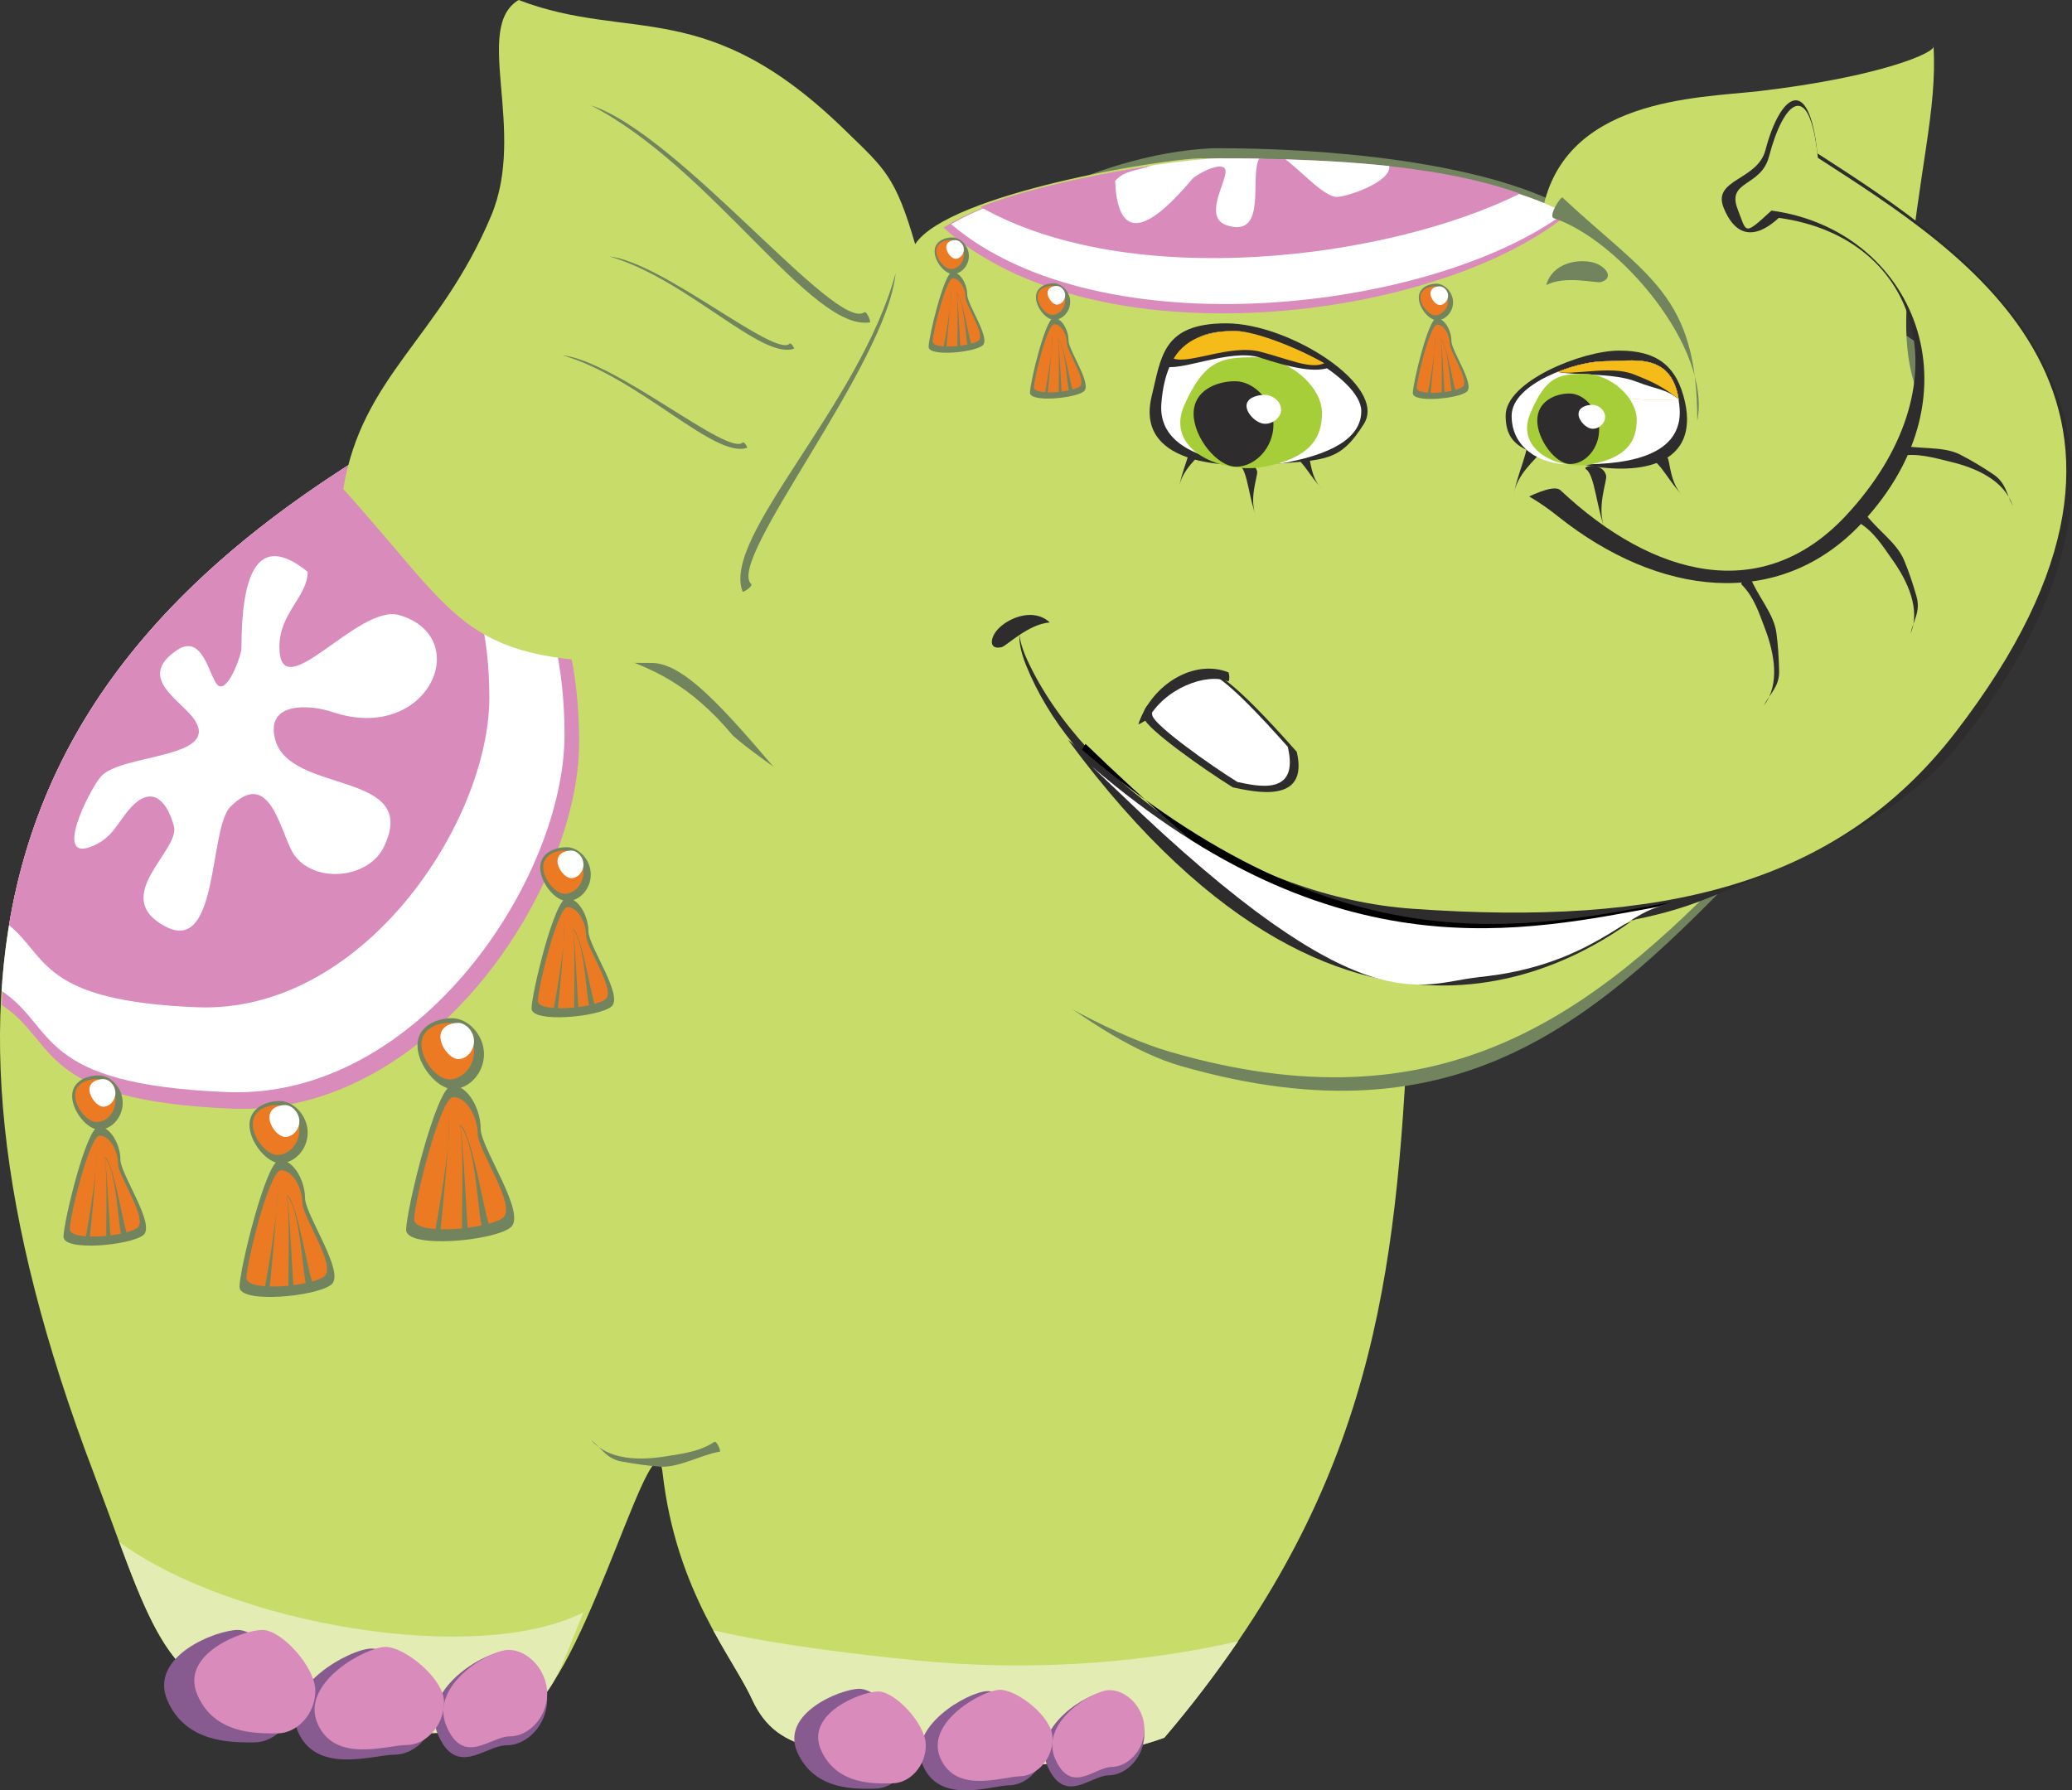 <?xml version="1.0" encoding="utf-8"?>
<!-- Generator: Adobe Illustrator 13.0.0, SVG Export Plug-In . SVG Version: 6.00 Build 14948)  -->
<!DOCTYPE svg PUBLIC "-//W3C//DTD SVG 1.1//EN" "http://www.w3.org/Graphics/SVG/1.1/DTD/svg11.dtd">
<svg version="1.1" id="Layer_1" xmlns="http://www.w3.org/2000/svg" xmlns:xlink="http://www.w3.org/1999/xlink" x="0px" y="0px"
	 width="128.11px" height="110.708px" viewBox="0 0 128.11 110.708" enable-background="new 0 0 128.11 110.708"
	 xml:space="preserve">
<rect x="0" y="0" width="128.11" height="110.708" fill="#333333" stroke="none"/>
<path fill-rule="evenodd" clip-rule="evenodd" fill="#C8DD69" d="M22.541,28.139C1.21,41.344-6.338,59.24,5.797,91.101
	c2.345,6.191,3.497,10.326,6.007,12.465c3.784,3.229,17.257,5.102,21.021,2.099c3.661-2.941,7.672-18.78,8.146-14.563
	c0.843,7.344,4.319,11.334,5.532,13.987c1.646,3.538,4.629,3.209,13.145,4.176c2.982,0.35,9.133-0.638,12.341-1.811
	c12.342-14.604,14.234-27.049,15.016-42.907c0.946-19.685-8.248-24.354-26.823-31.944c-7.034-2.879-17.813-5.409-25.464-5.409
	c-2.736,0-6.007,1.192-8.64,1.09L22.541,28.139z"/>
<path fill-rule="evenodd" clip-rule="evenodd" fill="#E2ECB3" d="M7.381,95.359c1.42,3.867,2.551,6.603,4.423,8.207
	c3.784,3.229,17.257,5.102,21.021,2.099c1.521-1.234,1.872-2.633,3.25-5.966C29.472,103.051,14.333,100.44,7.381,95.359
	L7.381,95.359z"/>
<path fill-rule="evenodd" clip-rule="evenodd" fill="#E2ECB3" d="M44.097,100.81c0.967,1.769,1.893,3.146,2.406,4.278
	c1.646,3.538,4.629,3.209,13.145,4.176c2.982,0.35,9.133-0.638,12.341-1.811c1.729-2.016,3.229-4.011,4.566-5.965
	c-6.006,1.378-12.979,1.892-20.055,1.172C50.515,102.044,46.689,101.427,44.097,100.81L44.097,100.81z"/>
<path fill-rule="evenodd" clip-rule="evenodd" fill="#D98BBB" d="M23.117,28.139c-13.863,8.577-22.05,19.108-23.017,34
	c3.518,2.305,2.139,5.925,14.274,6.418c12.157,0.494,21.434-13.555,21.434-22.667s-3.806-13.657-7.878-17.628
	c-0.411,0.021-0.803,0.041-1.173,0.021L23.117,28.139z"/>
<path fill-rule="evenodd" clip-rule="evenodd" fill="#FFFFFF" d="M22.541,28.139C9.006,36.51,1.025,46.754,0.1,61.276
	c3.414,2.262,2.077,5.78,13.925,6.253c11.849,0.494,20.878-13.205,20.878-22.091c0-8.887-3.702-13.309-7.672-17.176
	c-0.392,0.021-0.782,0.041-1.152,0.021L22.541,28.139z"/>
<path fill-rule="evenodd" clip-rule="evenodd" fill="#D98BBB" d="M22.356,28.242C10.241,35.791,2.609,44.862,0.552,57.204
	c2.407,1.953,1.934,4.689,11.602,5.08c10.284,0.432,18.101-11.457,18.101-19.15c0-7.692-3.188-11.539-6.644-14.892
	c-0.35,0.021-0.68,0.041-0.987,0.021L22.356,28.242z"/>
<path fill-rule="evenodd" clip-rule="evenodd" fill="#71845E" d="M96.845,12.835c-2.707-1.45-6.474-2.37-10.411-2.928
	s-8.046-0.753-11.426-0.742c-5.831,0.26-13.091,3.245-18.091,8.245c-3-11-13.401-13.244-23.401-14.244
	c1,12-7.174,15.842-10.174,25.842c-1,3,4.308,5.529,6.308,7.529c6,5,10.248,2.463,15.668,8.953c1.855,1.658,7.136,4.968,9.208,6.898
	c6.215,5.79,13.063,11.972,18.499,13.535c17.305,4.957,25.807-2.907,35.373-12.904c2.344-2.428,8.242-12.829,12.725-25.417
	c1.971-6.006-5.204-6.664-5.806-9.379c-1.66-7.383,3.119-8.685,2.849-12.819c0.291,0.432-0.034,2.168-7.732,3.052
	C106.572,8.91,98.007,5.287,96.845,12.835L96.845,12.835z"/>
<path fill-rule="evenodd" clip-rule="evenodd" fill="#C8DD69" d="M95.315,13.371c-5.204-2.818-14.522-3.579-21.063-3.579
	c-2.18,0-15.612,2.16-17.669,5.307c-1.214-4.196-1.892-4.669-4.258-6.973C43.686-0.35,39.017,2.654,32.065,0
	c-2.859,1.728,0.534,8.083-1.708,13.371c-3.167,7.528-7.98,9.872-9.133,16.866c7.508,8.33,7.303,10.758,19.089,10.758
	c2.18,0,5.046,3.528,8.954,8.116c5.616,6.582,16.696,14.078,23.073,15.929c16.702,4.854,26.061-2.18,35.316-11.909
	c2.242-2.365,6.768-13.123,11.087-25.382c1.173-3.147-1.419-2.777-0.781-9.895c0.658-7.343,1.83-11.025,1.584-15.036
	c0.268,0.411-3.373,1.954-10.799,2.818C105.024,6.068,96.446,6.027,95.315,13.371L95.315,13.371z"/>
<path fill-rule="evenodd" clip-rule="evenodd" fill="#2E2C2C" stroke="#2E2C2C" stroke-width="0" stroke-linecap="square" stroke-miterlimit="10" d="
	M63.433,41.118c-2.942-7.302,10.799-2.592,17.525-3.209c3.456-0.308,14.255-8.782,15.529-7.59c5.76,5.41,12.486,7.076,17.628,1.584
	c7.487-8.021,4.67-17.237-4.134-18.43c-1.729,1.584-2.818,0.864-3.415-0.638c-0.699-1.769,2.098-1.666,2.592-3.559
	c0.885-3.414,2.694-4.813,3.209,0.206c9.071,5.862,24.827,15.776,8.968,36.284c-3.764,4.875-10.243,7.549-15.735,9.771
	C92.559,60.823,69.09,55.105,63.433,41.118L63.433,41.118z"/>
<path fill-rule="evenodd" clip-rule="evenodd" fill="#2E2C2C" stroke="#2E2C2C" stroke-width="0" stroke-linecap="square" stroke-miterlimit="10" d="
	M97.948,57.1c-0.432,0.145-0.885,0.37-1.337,0.658c-4.32,2.818-3.724,2.263-6.953,2.428c-2.529,0.103-3.476-2.242-6.644-4.135
	L97.948,57.1z"/>
<path fill-rule="evenodd" clip-rule="evenodd" fill="#C8DD69" d="M109.528,13.021c-1.728,1.584-1.515,1.396-2.09-0.085
	c-0.7-1.79,1.443-1.363,1.938-3.255c0.885-3.415,2.508-4.92,3.022,0.078c9.07,5.883,24.323,15.027,8.484,35.556
	c-7.323,9.462-18.204,11.972-33.528,10.881c-10.119-0.698-20.322-7.733-23.84-15.386c-3.291-7.158,10.265-2.734,16.991-3.353
	c3.455-0.309,6.545-12.93,15.817-5.532c6.188,4.937,13.679,5.902,18.8,0.41C122.631,24.313,118.332,14.213,109.528,13.021
	L109.528,13.021z"/>
<path fill-rule="evenodd" clip-rule="evenodd" fill="#2E2C2C" d="M93.587,30.668c0.124-1.357,1.522-2.365,1.604-2.652
	c0.247-0.803-0.967-1.214-0.802-0.906C94.657,27.645,93.752,29.393,93.587,30.668L93.587,30.668z"/>
<path fill-rule="evenodd" clip-rule="evenodd" fill="#2E2C2C" d="M99.265,32.788c-0.617-1.337,0.123-3.064,0.041-3.373
	c-0.206-0.885-1.563-0.597-1.234-0.392C98.606,29.374,98.729,31.512,99.265,32.788L99.265,32.788z"/>
<path fill-rule="evenodd" clip-rule="evenodd" fill="#2E2C2C" d="M104.099,30.709c-0.844-0.74-0.844-2.18-0.987-2.385
	c-0.433-0.557-1.297,0.061-1.008,0.102C102.597,28.509,103.316,29.969,104.099,30.709L104.099,30.709z"/>
<path fill-rule="evenodd" clip-rule="evenodd" fill="#D98BBB" d="M96.755,13.391c-5.348-3.065-15.838-3.6-21.433-3.6
	c-1.604,0-12.219,1.275-16.991,4.278C67.588,22.442,88.527,19.911,96.755,13.391L96.755,13.391z"/>
<path fill-rule="evenodd" clip-rule="evenodd" fill="#71845E" d="M95.604,17.627c1.192-0.617,3.064-0.102,3.373-0.185
	c0.822-0.226,0.37-0.946-0.411-1.193C97.558,15.962,95.974,16.271,95.604,17.627L95.604,17.627z"/>
<path fill-rule="evenodd" clip-rule="evenodd" fill="#2E2C2C" stroke="#2E2C2C" stroke-width="0" stroke-linecap="square" stroke-miterlimit="10" d="
	M124.44,31.265c-0.514-1.563-2.283-2.345-3.866-2.715c-1.008-0.247-2.036-0.556-3.106-0.35c-0.185,0.041-0.144-0.72-0.082-0.7
	c1.214,0.309,2.715,0.063,3.785,0.598c0.72,0.37,1.337,0.74,2.016,1.193C124.03,29.826,124.05,30.545,124.44,31.265L124.44,31.265z"
	/>
<path fill-rule="evenodd" clip-rule="evenodd" fill="#FFFFFF" d="M96.755,13.165c-5.348-2.88-15.838-3.373-21.433-3.373
	c-1.604,0-11.745,1.254-16.518,4.072C68.061,21.701,88.527,19.252,96.755,13.165L96.755,13.165z"/>
<path fill-rule="evenodd" clip-rule="evenodd" fill="#2E2C2C" stroke="#2E2C2C" stroke-width="0" stroke-linecap="square" stroke-miterlimit="10" d="
	M118.126,39.184c0.638-1.501-0.185-3.27-1.131-4.586c-0.597-0.844-1.151-1.749-2.098-2.305c-0.186-0.103,0.35-0.638,0.391-0.576
	c0.72,1.009,1.995,1.831,2.447,2.941c0.309,0.741,0.535,1.44,0.762,2.223C118.764,37.827,118.291,38.382,118.126,39.184
	L118.126,39.184z"/>
<path fill-rule="evenodd" clip-rule="evenodd" fill="#2E2C2C" stroke="#2E2C2C" stroke-width="0" stroke-linecap="square" stroke-miterlimit="10" d="
	M109.056,43.627c1.008-1.296,0.658-3.209,0.082-4.73c-0.37-0.967-0.679-1.975-1.46-2.757c-0.124-0.144,0.514-0.534,0.534-0.452
	c0.433,1.151,1.481,2.262,1.625,3.477c0.103,0.781,0.145,1.521,0.165,2.324C110.022,42.475,109.426,42.887,109.056,43.627
	L109.056,43.627z"/>
<path fill-rule="evenodd" clip-rule="evenodd" fill="#71845E" d="M36.548,89.044c1.069,1.255,3.024,1.275,4.629,1.008
	c1.028-0.165,2.077-0.288,2.982-0.885c0.164-0.103,0.432,0.597,0.349,0.597C43.295,89.97,42,90.772,40.786,90.69
	c-0.802-0.062-1.521-0.165-2.324-0.309C37.495,90.217,37.207,89.558,36.548,89.044L36.548,89.044z"/>
<path fill-rule="evenodd" clip-rule="evenodd" fill="#71845E" d="M36.548,6.521c5.431,1.749,15.099,14.007,16.888,12.794
	c0.164-0.104,0.432,0.617,0.35,0.617C50.186,20.508,44.056,10.408,36.548,6.521L36.548,6.521z"/>
<path fill-rule="evenodd" clip-rule="evenodd" fill="#71845E" d="M37.68,15.859c3.312,0.37,10.243,6.293,11.148,5.389
	c0.082-0.082,0.309,0.309,0.268,0.309C47.101,22.297,42.431,17.217,37.68,15.859L37.68,15.859z"/>
<path fill-rule="evenodd" clip-rule="evenodd" fill="#71845E" d="M104.941,26.02c0.885-4.484-4.792-11.169-8.865-12.526
	c-0.37-0.123,0.432-1.378,0.535-1.275C101.897,17.155,104.941,18.204,104.941,26.02L104.941,26.02z"/>
<path fill-rule="evenodd" clip-rule="evenodd" fill="#2E2C2C" d="M74.231,41.858c0.392-0.945,1.955,0.124,5.945,4.629
	c0.781,3.291-2.654,2.469-3.95,2.201c-1.851-1.152-5.327-3.621-5.491-4.279C70.488,43.319,72.154,42.908,74.231,41.858
	L74.231,41.858z"/>
<path fill-rule="evenodd" clip-rule="evenodd" fill="#FFFFFF" d="M74.047,41.838c0.37-0.885,1.83,0.123,5.574,4.34
	c0.74,3.086-1.893,2.427-3.106,2.18c-1.728-1.069-5.121-3.496-5.266-4.113C71.002,43.215,72.113,42.825,74.047,41.838L74.047,41.838
	z"/>
<path fill-rule="evenodd" clip-rule="evenodd" fill="#71845E" d="M27.951,62.962c-0.967,0-2.14,0.493-2.14,1.687
	s1.214,2.694,2.201,2.694c0.967,0,1.913-0.967,1.913-2.159C29.925,63.991,28.938,62.962,27.951,62.962L27.951,62.962z"/>
<path fill-rule="evenodd" clip-rule="evenodd" fill="#EC7A23" d="M27.765,63.25c-0.781,0-1.707,0.391-1.707,1.337
	c0,0.967,0.946,2.16,1.728,2.16c0.782,0,1.522-0.761,1.522-1.728C29.308,64.073,28.547,63.25,27.765,63.25L27.765,63.25z"/>
<path fill-rule="evenodd" clip-rule="evenodd" fill="#2E2C2C" stroke="#2E2C2C" stroke-width="0" stroke-linecap="square" stroke-miterlimit="10" d="
	M70.94,44.533c1.049-1.995,3.683-2.941,4.978-2.407c0.145,0.063,0.083-0.576,0.021-0.555c-2.078-0.823-4.711,0.699-5.555,3.209
	C70.488,44.799,70.838,44.491,70.94,44.533L70.94,44.533z"/>
<path fill-rule="evenodd" clip-rule="evenodd" fill="#71845E" d="M27.951,67.118c-0.967,0-2.839,7.733-2.839,8.927
	s5.41,0.699,6.459-0.144c1.028-0.844-1.852-4.916-1.852-6.109C29.719,68.578,28.938,67.118,27.951,67.118L27.951,67.118z"/>
<path fill-rule="evenodd" clip-rule="evenodd" fill="#EC7A23" d="M28.033,67.837c-0.822,0-2.427,6.562-2.427,7.569
	c0,1.028,4.607,0.597,5.492-0.103c0.884-0.72-1.563-4.176-1.563-5.204C29.535,69.092,28.856,67.837,28.033,67.837L28.033,67.837z"/>
<path fill-rule="evenodd" clip-rule="evenodd" fill="#FFFFFF" d="M28.321,63.25c-0.493,0-1.09,0.247-1.09,0.863
	c0,0.617,0.617,1.379,1.11,1.379s0.967-0.494,0.967-1.111C29.308,63.786,28.815,63.25,28.321,63.25L28.321,63.25z"/>
<path fill-rule="evenodd" clip-rule="evenodd" fill="#71845E" d="M28.423,69.544c0.844,0.371,1.729,7.117,1.954,6.232
	c0.021-0.082-0.35,0.268-0.35,0.288C29.514,76.785,29.637,70.902,28.423,69.544L28.423,69.544z"/>
<path fill-rule="evenodd" clip-rule="evenodd" fill="#71845E" d="M28.423,69.544c0.227,0.371,0.474,7.405,0.535,6.5
	c0-0.082-0.35,0.104-0.35,0.124C28.465,76.909,28.752,70.902,28.423,69.544L28.423,69.544z"/>
<path fill-rule="evenodd" clip-rule="evenodd" fill="#71845E" d="M27.724,68.866c0.227,0.391-0.576,8.187-0.514,7.303
	c0.021-0.083-0.329,0.103-0.329,0.103C26.737,77.011,28.053,70.245,27.724,68.866L27.724,68.866z"/>
<path fill-rule="evenodd" clip-rule="evenodd" fill="#71845E" d="M17.295,68.084c-0.843,0-1.871,0.432-1.871,1.48
	s1.069,2.366,1.912,2.366c0.864,0,1.688-0.844,1.688-1.893C19.024,68.989,18.16,68.084,17.295,68.084L17.295,68.084z"/>
<path fill-rule="evenodd" clip-rule="evenodd" fill="#EC7A23" d="M17.131,68.332c-0.699,0-1.502,0.35-1.502,1.192
	c0,0.823,0.844,1.893,1.522,1.893c0.699,0,1.357-0.679,1.357-1.522C18.509,69.051,17.81,68.332,17.131,68.332L17.131,68.332z"/>
<path fill-rule="evenodd" clip-rule="evenodd" fill="#71845E" d="M17.295,71.725c-0.843,0-2.488,6.809-2.488,7.857
	s4.751,0.597,5.677-0.144c0.905-0.721-1.625-4.32-1.625-5.369S18.16,71.725,17.295,71.725L17.295,71.725z"/>
<path fill-rule="evenodd" clip-rule="evenodd" fill="#EC7A23" d="M17.378,72.363c-0.74,0-2.14,5.78-2.14,6.664
	c0,0.885,4.053,0.515,4.813-0.103c0.781-0.638-1.358-3.661-1.358-4.566C18.694,73.473,18.098,72.363,17.378,72.363L17.378,72.363z"
	/>
<path fill-rule="evenodd" clip-rule="evenodd" fill="#FFFFFF" d="M17.625,68.332c-0.452,0-0.967,0.226-0.967,0.761
	s0.535,1.214,0.987,1.214c0.433,0,0.864-0.433,0.864-0.968C18.509,68.804,18.057,68.332,17.625,68.332L17.625,68.332z"/>
<path fill-rule="evenodd" clip-rule="evenodd" fill="#71845E" d="M17.708,73.864c0.74,0.329,1.521,6.253,1.728,5.472
	c0.021-0.062-0.309,0.247-0.309,0.247C18.674,80.241,18.777,75.057,17.708,73.864L17.708,73.864z"/>
<path fill-rule="evenodd" clip-rule="evenodd" fill="#71845E" d="M17.708,73.864c0.205,0.329,0.411,6.5,0.473,5.719
	c0-0.062-0.309,0.082-0.309,0.103C17.749,80.343,17.996,75.057,17.708,73.864L17.708,73.864z"/>
<path fill-rule="evenodd" clip-rule="evenodd" fill="#71845E" d="M17.09,73.268c0.205,0.329-0.494,7.199-0.433,6.417
	c0-0.062-0.309,0.083-0.309,0.103C16.226,80.425,17.378,74.481,17.09,73.268L17.09,73.268z"/>
<path fill-rule="evenodd" clip-rule="evenodd" fill="#71845E" d="M6.106,66.5c-0.761,0-1.646,0.37-1.646,1.275
	c0,0.925,0.926,2.077,1.666,2.077c0.762,0,1.461-0.74,1.461-1.666C7.587,67.282,6.846,66.5,6.106,66.5L6.106,66.5z"/>
<path fill-rule="evenodd" clip-rule="evenodd" fill="#EC7A23" d="M5.942,66.727c-0.597,0-1.296,0.287-1.296,1.008
	c0,0.74,0.74,1.646,1.337,1.646s1.151-0.576,1.151-1.316C7.134,67.343,6.538,66.727,5.942,66.727L5.942,66.727z"/>
<path fill-rule="evenodd" clip-rule="evenodd" fill="#71845E" d="M6.106,69.668c-0.761,0-2.18,5.902-2.18,6.809
	c0,0.925,4.134,0.534,4.936-0.104c0.782-0.638-1.418-3.765-1.418-4.669C7.444,70.799,6.846,69.668,6.106,69.668L6.106,69.668z"/>
<path fill-rule="evenodd" clip-rule="evenodd" fill="#EC7A23" d="M6.168,70.223c-0.639,0-1.852,4.999-1.852,5.78
	s3.496,0.452,4.176-0.082c0.678-0.556-1.193-3.188-1.193-3.97C7.299,71.169,6.785,70.223,6.168,70.223L6.168,70.223z"/>
<path fill-rule="evenodd" clip-rule="evenodd" fill="#FFFFFF" d="M6.374,66.727c-0.37,0-0.844,0.185-0.844,0.638
	c0,0.473,0.474,1.069,0.864,1.069s0.74-0.391,0.74-0.844C7.134,67.118,6.764,66.727,6.374,66.727L6.374,66.727z"/>
<path fill-rule="evenodd" clip-rule="evenodd" fill="#71845E" d="M6.456,71.519c0.638,0.288,1.316,5.431,1.481,4.752
	c0.021-0.063-0.247,0.206-0.268,0.227C7.279,77.052,7.381,72.569,6.456,71.519L6.456,71.519z"/>
<path fill-rule="evenodd" clip-rule="evenodd" fill="#71845E" d="M6.456,71.519c0.165,0.288,0.35,5.656,0.411,4.979
	c0-0.063-0.267,0.062-0.267,0.082C6.498,77.134,6.703,72.569,6.456,71.519L6.456,71.519z"/>
<path fill-rule="evenodd" clip-rule="evenodd" fill="#71845E" d="M5.921,71.005c0.185,0.288-0.433,6.253-0.392,5.574
	c0.021-0.063-0.246,0.082-0.246,0.082C5.16,77.238,6.168,72.054,5.921,71.005L5.921,71.005z"/>
<path fill-rule="evenodd" clip-rule="evenodd" fill="#71845E" d="M35.047,52.39c-0.762,0-1.646,0.349-1.646,1.275
	c0,0.905,0.926,2.057,1.667,2.057c0.761,0,1.46-0.741,1.46-1.646S35.788,52.39,35.047,52.39L35.047,52.39z"/>
<path fill-rule="evenodd" clip-rule="evenodd" fill="#EC7A23" d="M34.882,52.595c-0.597,0-1.296,0.31-1.296,1.028
	c0,0.721,0.74,1.646,1.337,1.646s1.152-0.598,1.152-1.316C36.076,53.233,35.479,52.595,34.882,52.595L34.882,52.595z"/>
<path fill-rule="evenodd" clip-rule="evenodd" fill="#71845E" d="M35.047,55.538c-0.762,0-2.181,5.902-2.181,6.828
	c0,0.905,4.134,0.535,4.937-0.123c0.781-0.638-1.419-3.744-1.419-4.648C36.384,56.668,35.788,55.538,35.047,55.538L35.047,55.538z"
	/>
<path fill-rule="evenodd" clip-rule="evenodd" fill="#EC7A23" d="M35.088,56.092c-0.617,0-1.831,5.02-1.831,5.801
	c0,0.761,3.497,0.452,4.176-0.104c0.679-0.534-1.193-3.188-1.193-3.949C36.24,57.059,35.726,56.092,35.088,56.092L35.088,56.092z"/>
<path fill-rule="evenodd" clip-rule="evenodd" fill="#FFFFFF" d="M35.314,52.595c-0.391,0-0.843,0.186-0.843,0.659
	c0,0.473,0.473,1.049,0.864,1.049c0.369,0,0.74-0.371,0.74-0.844C36.076,53.007,35.705,52.595,35.314,52.595L35.314,52.595z"/>
<path fill-rule="evenodd" clip-rule="evenodd" fill="#71845E" d="M35.397,57.409c0.637,0.288,1.316,5.431,1.48,4.752
	c0.021-0.063-0.246,0.205-0.268,0.205C36.219,62.942,36.322,58.437,35.397,57.409L35.397,57.409z"/>
<path fill-rule="evenodd" clip-rule="evenodd" fill="#71845E" d="M35.397,57.409c0.164,0.288,0.35,5.637,0.391,4.957
	c0.021-0.062-0.247,0.082-0.247,0.104C35.417,63.024,35.643,58.437,35.397,57.409L35.397,57.409z"/>
<path fill-rule="evenodd" clip-rule="evenodd" fill="#71845E" d="M34.862,56.895c0.165,0.287-0.432,6.252-0.391,5.553
	c0-0.061-0.247,0.083-0.268,0.104C34.101,63.106,35.109,57.922,34.862,56.895L34.862,56.895z"/>
<path fill-rule="evenodd" clip-rule="evenodd" fill="#875B8F" d="M31.242,102.126c-1.296,0-5.327,2.365-4.176,5.101
	c1.152,2.736,2.941,0.699,4.237,0.699s2.53-1.275,2.53-2.858C33.833,103.484,32.538,102.126,31.242,102.126L31.242,102.126z"/>
<path fill-rule="evenodd" clip-rule="evenodd" fill="#875B8F" d="M22.973,101.941c-1.296,0-5.719,2.366-4.566,5.102
	c1.151,2.735,4.689,1.46,5.985,1.46s2.53-1.275,2.53-2.858C26.922,104.06,24.269,101.941,22.973,101.941L22.973,101.941z"/>
<path fill-rule="evenodd" clip-rule="evenodd" fill="#875B8F" d="M14.704,100.79c-1.296,0-5.512,1.604-4.36,4.34
	c1.151,2.715,4.094,2.612,5.389,2.612c1.297,0,2.53-1.296,2.53-2.859C18.262,103.298,16,100.79,14.704,100.79L14.704,100.79z"/>
<path fill-rule="evenodd" clip-rule="evenodd" fill="#D98BBB" d="M31.448,102.023c-1.193,0-4.916,2.181-3.847,4.711
	c1.069,2.51,2.715,0.638,3.908,0.638s2.324-1.193,2.324-2.633C33.833,103.278,32.64,102.023,31.448,102.023L31.448,102.023z"/>
<path fill-rule="evenodd" clip-rule="evenodd" fill="#D98BBB" d="M23.837,101.838c-1.193,0-5.267,2.201-4.217,4.71
	c1.068,2.53,4.319,1.358,5.512,1.358c1.193,0,2.324-1.193,2.324-2.654C27.457,103.813,25.03,101.838,23.837,101.838L23.837,101.838z
	"/>
<path fill-rule="evenodd" clip-rule="evenodd" fill="#D98BBB" d="M16.226,100.79c-1.192,0-5.101,1.46-4.031,3.99
	c1.049,2.509,3.764,2.406,4.957,2.406s2.345-1.172,2.345-2.633C19.497,103.093,17.418,100.79,16.226,100.79L16.226,100.79z"/>
<path fill-rule="evenodd" clip-rule="evenodd" fill="#875B8F" d="M68.41,104.615c-1.151,0.021-4.71,2.201-3.64,4.607
	c1.069,2.407,2.633,0.576,3.784,0.556c1.152-0.021,2.222-1.193,2.201-2.592C70.735,105.767,69.563,104.594,68.41,104.615
	L68.41,104.615z"/>
<path fill-rule="evenodd" clip-rule="evenodd" fill="#875B8F" d="M61.046,104.574c-1.151,0.021-5.06,2.201-3.97,4.628
	c1.069,2.407,4.176,1.214,5.327,1.193c1.153-0.021,2.222-1.173,2.202-2.592C64.585,106.405,62.199,104.553,61.046,104.574
	L61.046,104.574z"/>
<path fill-rule="evenodd" clip-rule="evenodd" fill="#875B8F" d="M53.107,104.43c-1.152,0.021-4.875,1.521-3.806,3.929
	c1.07,2.406,3.682,2.263,4.834,2.242c1.151-0.021,2.242-1.193,2.201-2.592C56.315,106.611,54.279,104.41,53.107,104.43
	L53.107,104.43z"/>
<path fill-rule="evenodd" clip-rule="evenodd" fill="#D98BBB" d="M68.575,104.512c-1.049,0.021-4.319,2.016-3.332,4.258
	c0.987,2.222,2.427,0.515,3.476,0.494c1.07-0.021,2.058-1.091,2.037-2.387S69.645,104.492,68.575,104.512L68.575,104.512z"/>
<path fill-rule="evenodd" clip-rule="evenodd" fill="#D98BBB" d="M61.807,104.492c-1.069,0.021-4.648,2.016-3.661,4.237
	s3.847,1.131,4.916,1.11c1.05-0.021,2.057-1.09,2.016-2.386C65.058,106.158,62.877,104.471,61.807,104.492L61.807,104.492z"/>
<path fill-rule="evenodd" clip-rule="evenodd" fill="#D98BBB" d="M54.279,104.594c-1.069,0.021-4.505,1.379-3.517,3.62
	c0.987,2.222,3.394,2.078,4.442,2.058c1.07-0.021,2.057-1.091,2.037-2.386C57.22,106.589,55.329,104.574,54.279,104.594
	L54.279,104.594z"/>
<path fill-rule="evenodd" clip-rule="evenodd" fill="#2E2C2C" d="M64.907,38.492c-1.296,0.082-2.674,1.439-2.962,1.522
	c-0.823,0.206-0.761-0.576-0.206-1.152C62.48,38.122,63.981,37.607,64.907,38.492L64.907,38.492z"/>
<path fill-rule="evenodd" clip-rule="evenodd" fill="#D98BBB" d="M93.978,11.972c-5.348-1.934-13.061-2.18-18.655-2.18
	c-1.604,0-9.935,1.11-14.708,3.002C69.871,18.04,85.729,16.064,93.978,11.972L93.978,11.972z"/>
<path fill-rule="evenodd" clip-rule="evenodd" fill="#FFFFFF" d="M85.895,10.265c-2.16-0.227-4.34-0.35-6.418-0.412
	c1.07,0.802,2.387,2.324,3.188,2.324C83.262,12.177,86.038,11.251,85.895,10.265L85.895,10.265z M77.853,9.812
	c-0.885-0.02-1.729-0.02-2.53-0.02c-0.597,0-2.14,0.144-4.073,0.432c-0.864,0.329-1.728,0.288-2.304,0.966
	c0.186,4.217,2.427,2.674,4.772-0.123c0.267-0.309,2.098-1.275,2.057-0.432c-0.021,0.72-1.357,2.818,0.062,3.292
	c2.304,0.761,1.604-2.304,1.872-3.682C77.749,10.059,77.79,9.915,77.853,9.812L77.853,9.812z"/>
<path fill-rule="evenodd" clip-rule="evenodd" fill="#FFFFFF" d="M19.024,35.359c0,1.522-1.749,2.55-1.749,4.628
	c0,3.929,4.854-2.674,7.405-1.954c4.689,1.378,1.789,7.96-4.094,6.006c-1.439-0.493-4.175-0.657-3.579,1.667
	c0.885,3.455,9.03,1.893,6.727,6.664c-0.926,1.934-4.196,2.303-5.513,0.535c-0.863-1.152-1.419-5.574-3.97-3.024
	c-1.357,1.378-0.699,9.174-4.031,7.405c-3.477-1.831,0.926-4.69,0.534-6.191c-0.35-1.337-1.213-2.612-2.55-1.275
	c-0.803,0.803-1.132,1.811-2.16,2.345C3,53.768,5.592,48.708,6.25,48.008c1.254-1.398,7.384-1.09,5.779-3.496
	c-0.802-1.214-3.661-2.592-1.069-4.32c1.584-1.049,1.975,1.646,2.489,2.16c0.596,0.597,1.48-1.81,1.48-2.283
	C14.93,35.893,15.753,32.706,19.024,35.359L19.024,35.359z"/>
<path fill-rule="evenodd" clip-rule="evenodd" fill="#726656" d="M73.902,29.084c0.206-1.172,1.872-2.139,1.975-2.386
	c0.329-0.698-0.946-0.679-0.781-0.411C75.384,26.719,74.149,27.974,73.902,29.084L73.902,29.084z"/>
<path fill-rule="evenodd" clip-rule="evenodd" fill="#2E2C2C" d="M75.815,19.994c-3.949,0-4.011,2.077-4.607,4.505
	c-1.008,4.135,4.237,4.484,7.487,4.195c3.25-0.268,4.176-0.144,5.636-2.488C85.792,23.881,79.765,19.994,75.815,19.994
	L75.815,19.994z"/>
<path fill-rule="evenodd" clip-rule="evenodd" fill="#2E2C2C" d="M72.895,30.196c0.124-1.131,1.296-1.995,1.357-2.222
	c0.227-0.679-0.802-1.028-0.658-0.761C73.8,27.645,73.038,29.126,72.895,30.196L72.895,30.196z"/>
<path fill-rule="evenodd" clip-rule="evenodd" fill="#2E2C2C" d="M77.688,31.985c-0.515-1.109,0.103-2.57,0.041-2.838
	c-0.185-0.74-1.316-0.494-1.049-0.329C77.132,29.106,77.235,30.916,77.688,31.985L77.688,31.985z"/>
<path fill-rule="evenodd" clip-rule="evenodd" fill="#2E2C2C" d="M81.76,30.237c-0.72-0.617-0.72-1.83-0.843-1.995
	c-0.35-0.474-1.091,0.041-0.844,0.083C80.484,28.385,81.102,29.62,81.76,30.237L81.76,30.237z"/>
<path fill-rule="evenodd" clip-rule="evenodd" fill="#FFFFFF" d="M76.33,20.466c-2.16,0-4.237,0.638-4.525,4.505
	s6.232,3.949,7.796,3.62s4.566-1.049,4.566-3.168C84.167,23.305,78.489,20.466,76.33,20.466L76.33,20.466z"/>
<path fill-rule="evenodd" clip-rule="evenodd" fill="#A6CE39" d="M77.584,22.092c-2.057,0-3.105,0.164-4.36,2.961
	c-1.234,2.798,2.365,4.299,4.978,3.805c2.613-0.514,3.538-1.624,3.538-3.311C81.739,23.86,79.621,22.092,77.584,22.092
	L77.584,22.092z"/>
<path fill-rule="evenodd" clip-rule="evenodd" fill="#2E2C2C" d="M76.371,23.573c-1.173,0-2.571,0.576-2.571,2.016
	s1.44,3.27,2.633,3.27c1.172,0,2.304-1.172,2.304-2.611S77.544,23.573,76.371,23.573L76.371,23.573z"/>
<path fill-rule="evenodd" clip-rule="evenodd" fill="#FFFFFF" d="M78.182,24.417c-0.494,0-1.111,0.205-1.111,0.678
	c0,0.494,0.638,1.111,1.152,1.111c0.493,0,0.987-0.391,0.987-0.885S78.695,24.417,78.182,24.417L78.182,24.417z"/>
<path fill-rule="evenodd" clip-rule="evenodd" fill="#2E2C2C" d="M71.887,22.625c0.987,0.434,4.176-1.109,6.007-0.514
	c1.83,0.597,3.578,1.029,4.442,0.535c-1.687-1.255-4.731-2.181-6.006-2.181C75.055,20.466,72.73,20.817,71.887,22.625L71.887,22.625
	z"/>
<path fill-rule="evenodd" clip-rule="evenodd" fill="#F4BB19" d="M72.565,22.174c0.987,0.35,3.497-0.885,5.328-0.433
	c1.83,0.474,3.126,1.11,3.99,0.72c-1.687-0.967-4.279-1.995-5.554-1.995C75.055,20.466,73.409,20.754,72.565,22.174L72.565,22.174z"
	/>
<path fill-rule="evenodd" clip-rule="evenodd" fill="#726656" d="M102.083,29.106c-0.186-1.07-1.563-1.975-1.667-2.222
	c-0.267-0.658,0.803-0.638,0.658-0.392C100.848,26.905,101.877,28.078,102.083,29.106L102.083,29.106z"/>
<path fill-rule="evenodd" clip-rule="evenodd" fill="#2E2C2C" d="M100.107,21.68c2.284,0,3.559,0.885,4.073,3.168
	c0.844,3.826-2.612,4.587-6.13,3.908c-3.497-0.699-4.957-0.947-4.957-3.064C93.094,23.593,97.804,21.68,100.107,21.68L100.107,21.68
	z"/>
<path fill-rule="evenodd" clip-rule="evenodd" fill="#FFFFFF" d="M99.244,22.338c1.81,0,4.36-0.68,4.607,2.941
	c0.227,3.6-5.019,3.436-6.829,3.436c-1.831,0-3.559-1.029-3.559-3.004C93.464,23.716,97.413,22.338,99.244,22.338L99.244,22.338z"/>
<path fill-rule="evenodd" clip-rule="evenodd" fill="#F4BB19" d="M99.244,22.338c1.707,0,4.072-0.597,4.546,2.345
	c-1.852,0.185-5.637-0.021-7.467-1.687C97.372,22.565,98.483,22.338,99.244,22.338L99.244,22.338z"/>
<path fill-rule="evenodd" clip-rule="evenodd" fill="#FFFFFF" d="M99.244,22.338c1.707,0,4.072-0.597,4.546,2.345
	c-1.852,0.185-5.637-0.021-7.467-1.687C97.372,22.565,98.483,22.338,99.244,22.338L99.244,22.338z"/>
<path fill-rule="evenodd" clip-rule="evenodd" fill="#2E2C2C" d="M99.244,22.338c1.707,0,4.072-0.597,4.546,2.345
	c-0.823-0.658-1.316-0.575-2.633-1.09c-1.42-0.556-3.888-0.37-4.834-0.597C97.372,22.565,98.483,22.338,99.244,22.338L99.244,22.338
	z"/>
<path fill-rule="evenodd" clip-rule="evenodd" fill="#F4BB19" d="M99.244,22.338c1.707,0,4.072-0.597,4.546,2.345
	c-0.823-0.658-1.461-1.028-2.798-1.542c-1.398-0.556-3.723,0.082-4.669-0.145C97.372,22.565,98.483,22.338,99.244,22.338
	L99.244,22.338z"/>
<path fill-rule="evenodd" clip-rule="evenodd" fill="#A6CE39" d="M97.989,23.12c-1.584,0-2.407,0.123-3.373,2.448
	c-0.968,2.304,1.83,3.559,3.846,3.126c2.037-0.411,2.736-1.336,2.736-2.735C101.198,24.581,99.573,23.12,97.989,23.12L97.989,23.12z
	"/>
<path fill-rule="evenodd" clip-rule="evenodd" fill="#2E2C2C" d="M97.043,24.333c-0.905,0-1.995,0.493-1.995,1.667
	c0,1.192,1.132,2.693,2.036,2.693c0.926,0,1.79-0.945,1.79-2.139S97.969,24.333,97.043,24.333L97.043,24.333z"/>
<path fill-rule="evenodd" clip-rule="evenodd" fill="#FFFFFF" d="M98.462,25.033c-0.411,0-0.863,0.165-0.863,0.576
	c0,0.392,0.473,0.905,0.885,0.905c0.391,0,0.761-0.329,0.761-0.74C99.244,25.383,98.853,25.033,98.462,25.033L98.462,25.033z"/>
<path fill-rule="evenodd" clip-rule="evenodd" fill="#71845E" d="M34.78,21.968c3.312,0.37,10.264,6.294,11.148,5.39
	c0.082-0.063,0.309,0.308,0.268,0.328C44.2,28.407,39.531,23.346,34.78,21.968L34.78,21.968z"/>
<path fill-rule="evenodd" clip-rule="evenodd" fill="#2E2C2C" d="M66.032,45.75c18.153,24.58,33.275,12.401,35.785,10.51
	c-1.234,1.934-12.061,2.707-14.158,2.605c-3.003-0.207-4.624-0.141-7.318-1.58L66.032,45.75z"/>
<path fill-rule="evenodd" clip-rule="evenodd" d="M66.9,46.358c16.064,13.74,27.483,11.059,36.604,9.394
	c-2.421,0.441-9.544,4.854-12.177,4.689c-3.723-0.329-8.228,0.988-24.21-14.439L66.9,46.358z"/>
<path fill-rule="evenodd" clip-rule="evenodd" fill="#FFFFFF" d="M67.509,47.401c15.145,12.953,26.702,10.188,35.301,8.618
	c-2.282,0.416-4.467,3.715-11.479,4.421c-3.506,0.353-7.017,3.155-22.084-11.389L67.509,47.401z"/>
<path fill-rule="evenodd" clip-rule="evenodd" fill="#71845E" d="M88.813,17.542c-0.493,0-1.09,0.247-1.09,0.864
	c0,0.617,0.617,1.398,1.132,1.398c0.493,0,0.987-0.494,0.987-1.111C89.843,18.078,89.328,17.542,88.813,17.542L88.813,17.542z"/>
<path fill-rule="evenodd" clip-rule="evenodd" fill="#EC7A23" d="M88.711,17.707c-0.391,0-0.885,0.185-0.885,0.678
	c0,0.494,0.515,1.111,0.905,1.111c0.412,0,0.802-0.391,0.802-0.885S89.122,17.707,88.711,17.707L88.711,17.707z"/>
<path fill-rule="evenodd" clip-rule="evenodd" fill="#71845E" d="M88.813,19.682c-0.493,0-1.46,4.01-1.46,4.628
	c0,0.616,2.797,0.349,3.332-0.083s-0.946-2.529-0.946-3.146C89.739,20.442,89.328,19.682,88.813,19.682L88.813,19.682z"/>
<path fill-rule="evenodd" clip-rule="evenodd" fill="#EC7A23" d="M88.855,20.073c-0.433,0-1.255,3.394-1.255,3.908
	c0,0.514,2.386,0.309,2.839-0.063c0.452-0.37-0.803-2.159-0.803-2.674C89.637,20.71,89.287,20.073,88.855,20.073L88.855,20.073z"/>
<path fill-rule="evenodd" clip-rule="evenodd" fill="#FFFFFF" d="M88.999,17.707c-0.246,0-0.556,0.124-0.556,0.432
	s0.31,0.72,0.576,0.72c0.268,0,0.514-0.268,0.514-0.576S89.267,17.707,88.999,17.707L88.999,17.707z"/>
<path fill-rule="evenodd" clip-rule="evenodd" fill="#71845E" d="M89.061,20.936c0.433,0.206,0.885,3.683,1.008,3.229
	c0.021-0.041-0.164,0.145-0.185,0.145C89.616,24.701,89.698,21.657,89.061,20.936L89.061,20.936z"/>
<path fill-rule="evenodd" clip-rule="evenodd" fill="#71845E" d="M89.061,20.936c0.124,0.206,0.247,3.826,0.268,3.374
	c0-0.042-0.164,0.062-0.164,0.062C89.081,24.742,89.226,21.657,89.061,20.936L89.061,20.936z"/>
<path fill-rule="evenodd" clip-rule="evenodd" fill="#71845E" d="M88.711,20.607c0.103,0.186-0.309,4.217-0.268,3.765
	c0-0.041-0.185,0.041-0.185,0.062C88.197,24.803,88.876,21.307,88.711,20.607L88.711,20.607z"/>
<path fill-rule="evenodd" clip-rule="evenodd" fill="#71845E" d="M65.141,17.517c-0.493,0-1.09,0.246-1.09,0.864
	c0,0.617,0.617,1.398,1.132,1.398c0.493,0,0.987-0.494,0.987-1.111C66.17,18.052,65.655,17.517,65.141,17.517L65.141,17.517z"/>
<path fill-rule="evenodd" clip-rule="evenodd" fill="#EC7A23" d="M65.038,17.681c-0.391,0-0.885,0.186-0.885,0.679
	c0,0.494,0.515,1.111,0.905,1.111c0.412,0,0.802-0.391,0.802-0.885S65.449,17.681,65.038,17.681L65.038,17.681z"/>
<path fill-rule="evenodd" clip-rule="evenodd" fill="#71845E" d="M65.141,19.657c-0.493,0-1.46,4.01-1.46,4.628
	c0,0.616,2.797,0.349,3.332-0.083s-0.946-2.529-0.946-3.146C66.066,20.417,65.655,19.657,65.141,19.657L65.141,19.657z"/>
<path fill-rule="evenodd" clip-rule="evenodd" fill="#EC7A23" d="M65.183,20.047c-0.433,0-1.255,3.394-1.255,3.908
	c0,0.514,2.386,0.309,2.839-0.063c0.452-0.37-0.803-2.159-0.803-2.674C65.964,20.685,65.614,20.047,65.183,20.047L65.183,20.047z"/>
<path fill-rule="evenodd" clip-rule="evenodd" fill="#FFFFFF" d="M65.326,17.681c-0.246,0-0.556,0.124-0.556,0.433
	s0.31,0.72,0.576,0.72c0.268,0,0.514-0.268,0.514-0.576S65.594,17.681,65.326,17.681L65.326,17.681z"/>
<path fill-rule="evenodd" clip-rule="evenodd" fill="#71845E" d="M65.388,20.911c0.433,0.206,0.885,3.683,1.008,3.229
	c0.021-0.041-0.164,0.145-0.185,0.145C65.943,24.675,66.025,21.631,65.388,20.911L65.388,20.911z"/>
<path fill-rule="evenodd" clip-rule="evenodd" fill="#71845E" d="M65.388,20.911c0.124,0.206,0.247,3.826,0.268,3.374
	c0-0.042-0.164,0.062-0.164,0.062C65.408,24.716,65.553,21.631,65.388,20.911L65.388,20.911z"/>
<path fill-rule="evenodd" clip-rule="evenodd" fill="#71845E" d="M65.038,20.582c0.103,0.186-0.309,4.217-0.268,3.765
	c0-0.041-0.185,0.041-0.185,0.062C64.524,24.778,65.203,21.282,65.038,20.582L65.038,20.582z"/>
<path fill-rule="evenodd" clip-rule="evenodd" fill="#71845E" d="M58.876,14.683c-0.493,0-1.09,0.247-1.09,0.864
	c0,0.617,0.617,1.398,1.132,1.398c0.493,0,0.987-0.494,0.987-1.111C59.906,15.218,59.391,14.683,58.876,14.683L58.876,14.683z"/>
<path fill-rule="evenodd" clip-rule="evenodd" fill="#EC7A23" d="M58.774,14.848c-0.391,0-0.885,0.185-0.885,0.678
	c0,0.494,0.515,1.111,0.905,1.111c0.412,0,0.802-0.391,0.802-0.885S59.185,14.848,58.774,14.848L58.774,14.848z"/>
<path fill-rule="evenodd" clip-rule="evenodd" fill="#71845E" d="M58.876,16.823c-0.493,0-1.46,4.01-1.46,4.628
	c0,0.616,2.797,0.349,3.332-0.083s-0.946-2.529-0.946-3.146C59.802,17.583,59.391,16.823,58.876,16.823L58.876,16.823z"/>
<path fill-rule="evenodd" clip-rule="evenodd" fill="#EC7A23" d="M58.918,17.213c-0.433,0-1.255,3.394-1.255,3.908
	c0,0.514,2.386,0.309,2.839-0.063c0.452-0.37-0.803-2.159-0.803-2.674C59.7,17.851,59.35,17.213,58.918,17.213L58.918,17.213z"/>
<path fill-rule="evenodd" clip-rule="evenodd" fill="#FFFFFF" d="M59.062,14.848c-0.246,0-0.556,0.124-0.556,0.432
	S58.816,16,59.083,16c0.268,0,0.514-0.268,0.514-0.576S59.33,14.848,59.062,14.848L59.062,14.848z"/>
<path fill-rule="evenodd" clip-rule="evenodd" fill="#71845E" d="M59.124,18.077c0.433,0.206,0.885,3.683,1.008,3.229
	c0.021-0.041-0.164,0.145-0.185,0.145C59.679,21.841,59.761,18.797,59.124,18.077L59.124,18.077z"/>
<path fill-rule="evenodd" clip-rule="evenodd" fill="#71845E" d="M59.124,18.077c0.124,0.206,0.247,3.826,0.268,3.374
	c0-0.042-0.164,0.062-0.164,0.062C59.144,21.882,59.289,18.797,59.124,18.077L59.124,18.077z"/>
<path fill-rule="evenodd" clip-rule="evenodd" fill="#71845E" d="M58.774,17.748c0.103,0.186-0.309,4.217-0.268,3.765
	c0-0.041-0.185,0.041-0.185,0.062C58.26,21.944,58.939,18.448,58.774,17.748L58.774,17.748z"/>
<path fill-rule="evenodd" clip-rule="evenodd" fill="#71845E" d="M55.375,16.897c-0.56,5.679-10.495,17.722-8.932,19.214
	c0.136,0.138-0.512,0.552-0.529,0.472C44.59,33.188,53.165,25.058,55.375,16.897L55.375,16.897z"/>
</svg>
